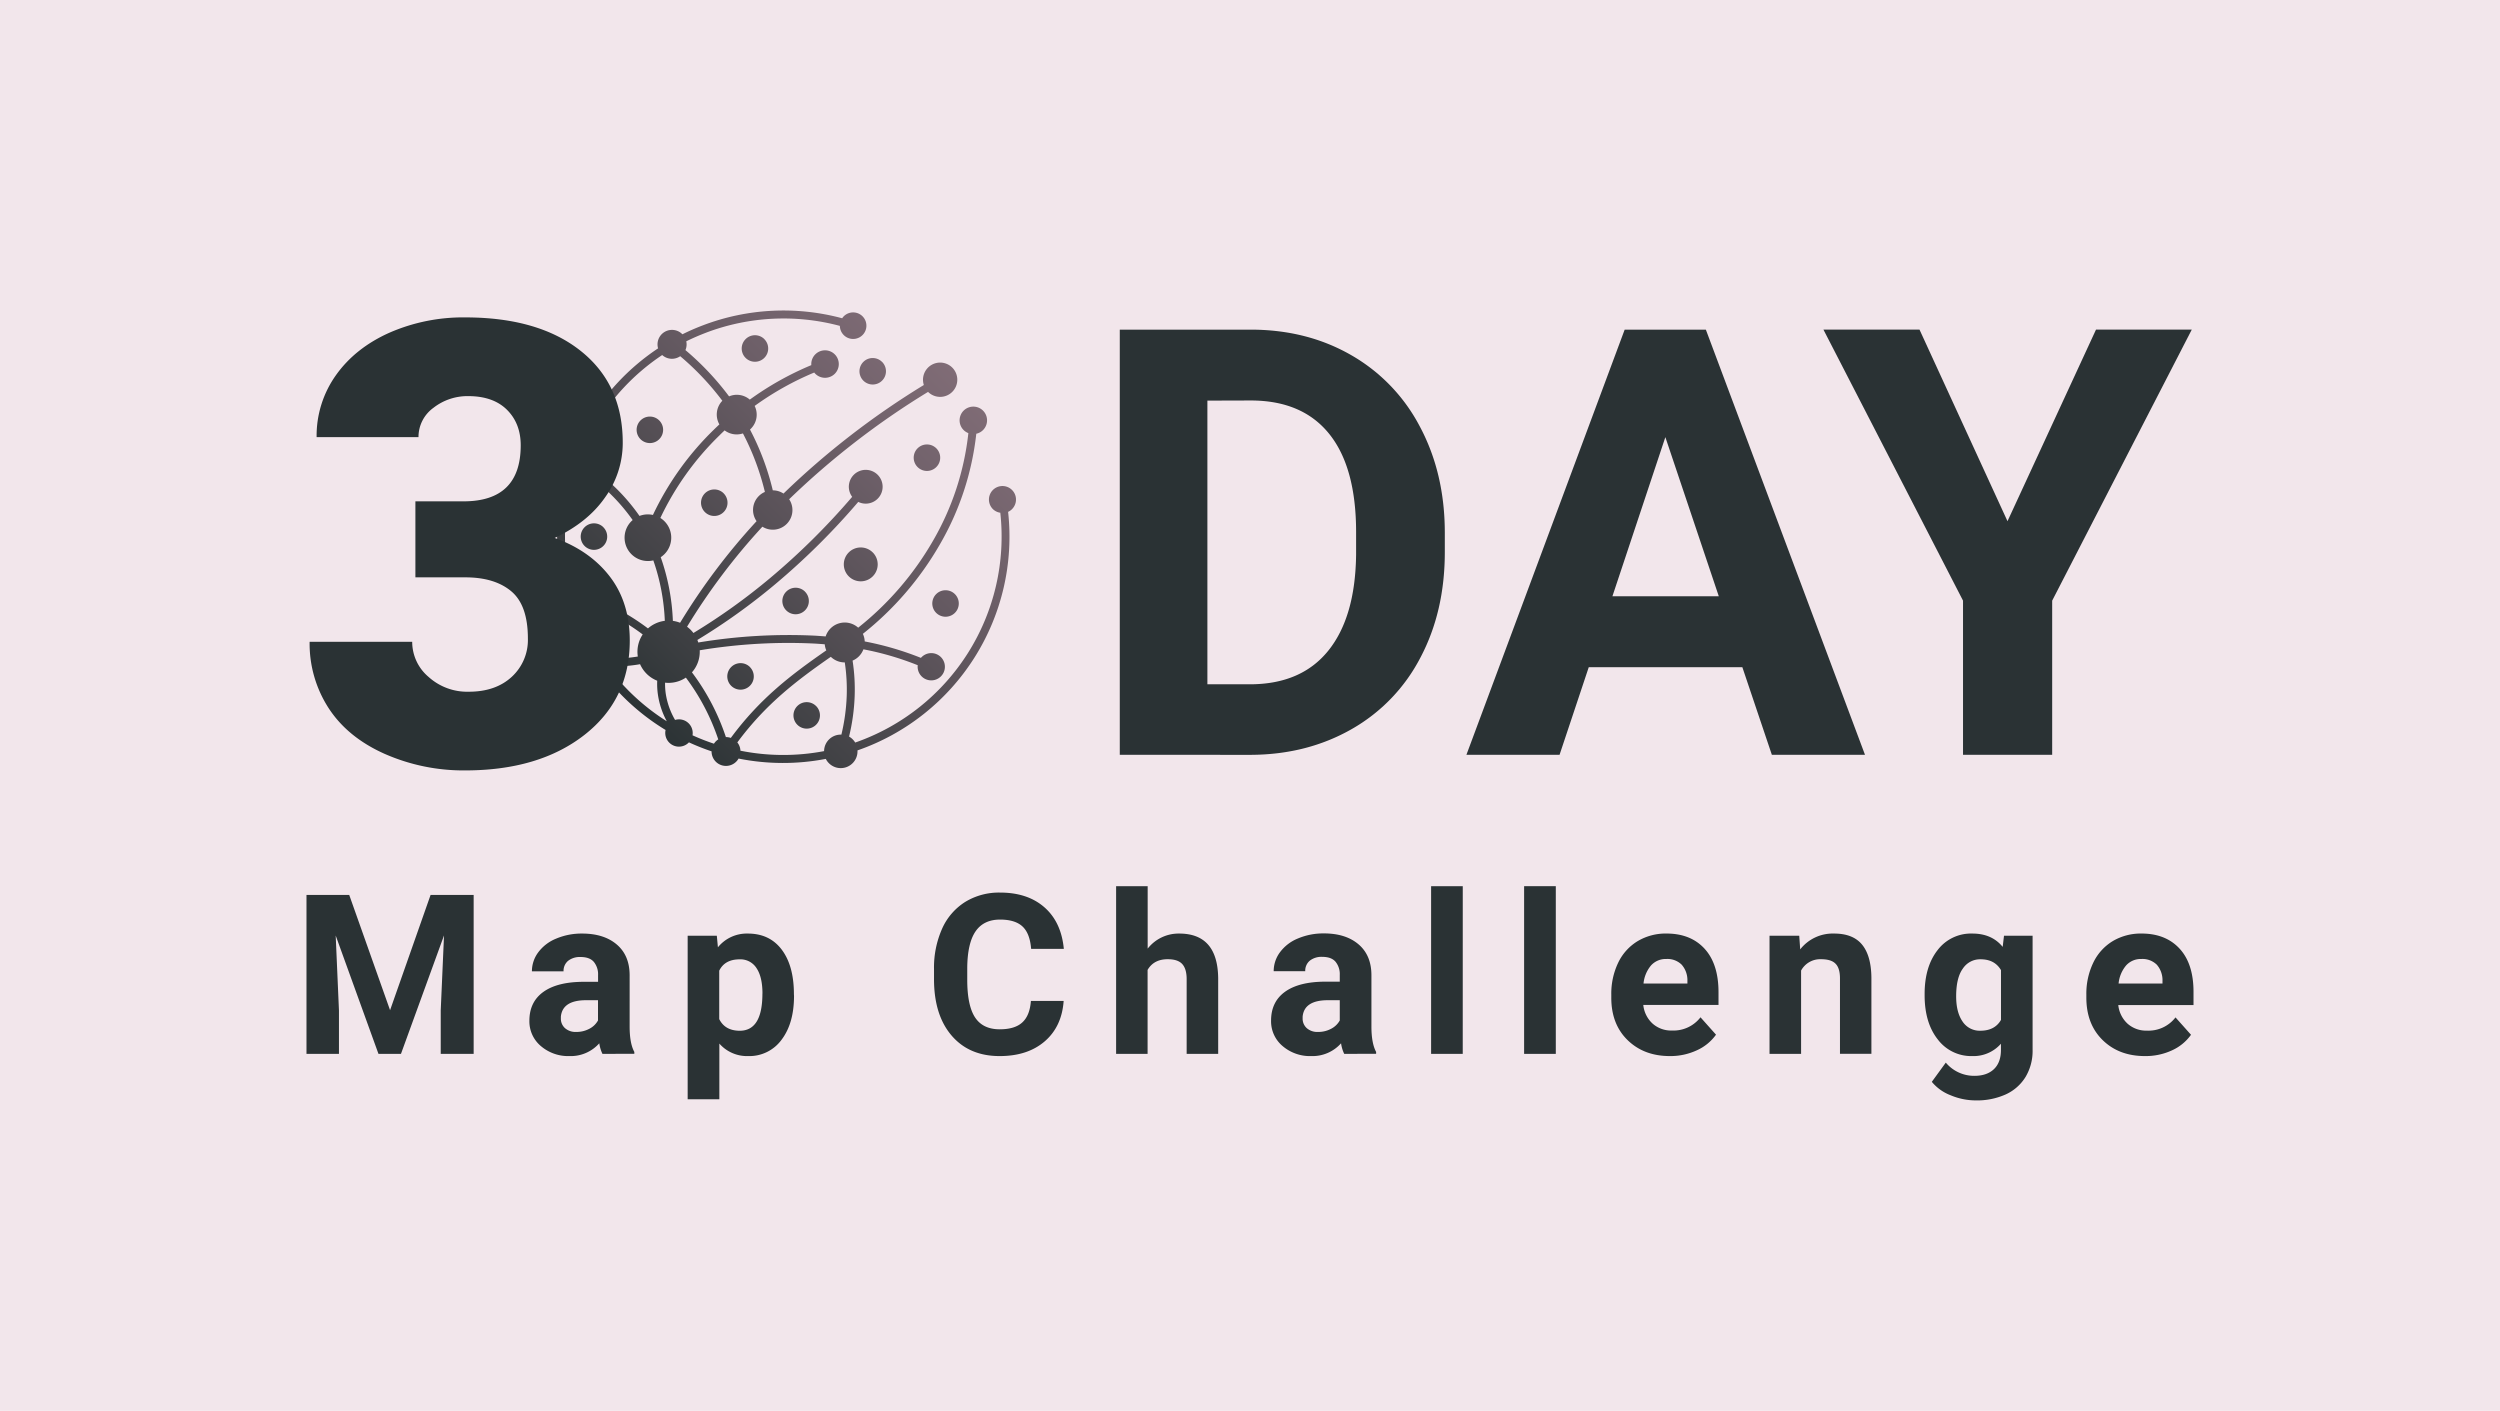 <svg xmlns="http://www.w3.org/2000/svg" xmlns:xlink="http://www.w3.org/1999/xlink" viewBox="0 0 987 557"><defs><style>.cls-1{fill:#f2e6eb;}.cls-2{fill:#2a3234;}.cls-3{fill-rule:evenodd;fill:url(#linear-gradient);}</style><linearGradient id="linear-gradient" x1="243.61" y1="276.7" x2="375.52" y2="144.79" gradientUnits="userSpaceOnUse"><stop offset="0" stop-color="#2a3234"/><stop offset="0.19" stop-color="#3d3f42"/><stop offset="0.73" stop-color="#6d5f68"/><stop offset="1" stop-color="#806c76"/></linearGradient></defs><g id="Layer_1" data-name="Layer 1"><rect class="cls-1" x="-18.58" y="-12.37" width="1015.58" height="580.37"/><path class="cls-2" d="M137.87,353.31,154,398.83l16-45.52h17v62.76H174V398.92l1.3-29.62-17,46.77h-8.88l-16.89-46.73,1.29,29.58v17.15H121V353.31Z"/><path class="cls-2" d="M237.85,416.07a14,14,0,0,1-1.25-4.18,15.07,15.07,0,0,1-11.76,5.05,16.58,16.58,0,0,1-11.36-4A12.74,12.74,0,0,1,209,403q0-7.41,5.5-11.38t15.88-4h5.74v-2.67a7.74,7.74,0,0,0-1.66-5.18q-1.67-1.94-5.24-1.94a7.48,7.48,0,0,0-4.94,1.51,5.15,5.15,0,0,0-1.79,4.14H210a12.5,12.5,0,0,1,2.5-7.5,16.48,16.48,0,0,1,7.07-5.41,25.68,25.68,0,0,1,10.26-2q8.61,0,13.68,4.33t5.07,12.18V405.3q0,6.63,1.85,10v.73Zm-10.3-8.66a10.73,10.73,0,0,0,5.09-1.23,8.11,8.11,0,0,0,3.45-3.3v-8h-4.66c-6.24,0-9.55,2.16-10,6.47l0,.73a5,5,0,0,0,1.64,3.84A6.34,6.34,0,0,0,227.55,407.41Z"/><path class="cls-2" d="M313.48,393.18q0,10.79-4.89,17.27a15.72,15.72,0,0,1-13.22,6.49A14.52,14.52,0,0,1,284,412v22H271.49V369.43H283l.43,4.57a14.66,14.66,0,0,1,11.82-5.43q8.61,0,13.4,6.38t4.79,17.59Zm-12.46-.9q0-6.51-2.31-10a7.51,7.51,0,0,0-6.7-3.53q-5.86,0-8.06,4.48v19.1q2.28,4.61,8.15,4.61Q301,406.89,301,392.28Z"/><path class="cls-2" d="M419.93,395.17q-.72,10.13-7.47,15.95t-17.79,5.82q-12.06,0-19-8.13t-6.92-22.31v-3.84a37.75,37.75,0,0,1,3.19-16,24,24,0,0,1,9.12-10.58,25.52,25.52,0,0,1,13.78-3.69q10.86,0,17.5,5.82T420,374.6H407.09q-.48-6.08-3.39-8.81t-8.85-2.74q-6.48,0-9.68,4.63t-3.3,14.38v4.74q0,10.18,3.08,14.87t9.72,4.7q6,0,8.95-2.73c2-1.83,3.09-4.65,3.38-8.47Z"/><path class="cls-2" d="M453.1,374.52a15.52,15.52,0,0,1,12.45-5.95q15.18,0,15.39,17.63v29.87H468.49V386.54q0-4-1.73-5.92T461,378.7q-5.47,0-7.93,4.22v33.15H440.64V349.86H453.1Z"/><path class="cls-2" d="M530.7,416.07a14,14,0,0,1-1.25-4.18,15.08,15.08,0,0,1-11.77,5.05,16.6,16.6,0,0,1-11.36-4,12.76,12.76,0,0,1-4.5-10q0-7.41,5.5-11.38t15.88-4h5.74v-2.67a7.74,7.74,0,0,0-1.66-5.18q-1.66-1.94-5.24-1.94a7.46,7.46,0,0,0-4.94,1.51,5.15,5.15,0,0,0-1.79,4.14H502.85a12.51,12.51,0,0,1,2.51-7.5,16.5,16.5,0,0,1,7.06-5.41,25.75,25.75,0,0,1,10.26-2q8.63,0,13.69,4.33t5.07,12.18V405.3c0,4.42.64,7.77,1.85,10v.73Zm-10.3-8.66a10.75,10.75,0,0,0,5.09-1.23,8.11,8.11,0,0,0,3.45-3.3v-8h-4.66q-9.36,0-10,6.47l0,.73a5,5,0,0,0,1.64,3.84A6.33,6.33,0,0,0,520.4,407.41Z"/><path class="cls-2" d="M577.49,416.07H565V349.86h12.5Z"/><path class="cls-2" d="M614.23,416.07H601.72V349.86h12.51Z"/><path class="cls-2" d="M659.28,416.94q-10.24,0-16.7-6.3t-6.44-16.77v-1.2a28.17,28.17,0,0,1,2.71-12.57,20,20,0,0,1,7.7-8.54,21.65,21.65,0,0,1,11.36-3q9.57,0,15.06,6t5.5,17.12v5.08h-29.7a11.54,11.54,0,0,0,3.64,7.33,11,11,0,0,0,7.69,2.76,13.47,13.47,0,0,0,11.26-5.22l6.12,6.86a18.66,18.66,0,0,1-7.59,6.18A24.77,24.77,0,0,1,659.28,416.94Zm-1.42-38.33a7.8,7.8,0,0,0-6,2.51,13,13,0,0,0-3,7.19h17.33v-1a9.29,9.29,0,0,0-2.25-6.44A8,8,0,0,0,657.86,378.61Z"/><path class="cls-2" d="M710.34,369.43l.38,5.39a16.3,16.3,0,0,1,13.41-6.25q7.41,0,11,4.35t3.7,13v30.13H726.42V386.24q0-4-1.73-5.75c-1.15-1.2-3.06-1.79-5.73-1.79a8.56,8.56,0,0,0-7.89,4.48v32.89H698.61V369.43Z"/><path class="cls-2" d="M759.84,392.41q0-10.74,5.11-17.29a16.53,16.53,0,0,1,13.77-6.55q7.66,0,11.94,5.26l.52-4.4h11.29v45.09a20,20,0,0,1-2.78,10.65,17.83,17.83,0,0,1-7.82,6.9,27.55,27.55,0,0,1-11.82,2.37,25.67,25.67,0,0,1-10-2.05,17.91,17.91,0,0,1-7.37-5.28l5.52-7.59a14.58,14.58,0,0,0,11.29,5.22c3.31,0,5.88-.89,7.72-2.65s2.76-4.28,2.76-7.53v-2.5a14.4,14.4,0,0,1-11.34,4.88,16.52,16.52,0,0,1-13.6-6.58q-5.19-6.57-5.19-17.44Zm12.45.92c0,4.24.85,7.55,2.55,10a8.08,8.08,0,0,0,7,3.6q5.7,0,8.15-4.27V383q-2.51-4.28-8.06-4.27a8.14,8.14,0,0,0-7,3.67Q772.3,386,772.29,393.33Z"/><path class="cls-2" d="M846.84,416.94q-10.26,0-16.7-6.3t-6.45-16.77v-1.2a28.18,28.18,0,0,1,2.72-12.57,20,20,0,0,1,7.69-8.54,21.68,21.68,0,0,1,11.36-3q9.57,0,15.07,6T866,391.72v5.08h-29.7a11.59,11.59,0,0,0,3.64,7.33,11,11,0,0,0,7.7,2.76,13.44,13.44,0,0,0,11.25-5.22l6.12,6.86a18.63,18.63,0,0,1-7.58,6.18A24.77,24.77,0,0,1,846.84,416.94Zm-1.42-38.33a7.78,7.78,0,0,0-6,2.51,13,13,0,0,0-3,7.19h17.33v-1a9.29,9.29,0,0,0-2.24-6.44A8.06,8.06,0,0,0,845.42,378.61Z"/><path class="cls-2" d="M442.09,298V130.14h51.65q22.14,0,39.6,10a69.62,69.62,0,0,1,27.27,28.36q9.79,18.39,9.8,41.79V218q0,23.4-9.63,41.62a68.94,68.94,0,0,1-27.15,28.24q-17.52,10-39.54,10.15Zm34.59-139.84v112h16.71q20.3,0,31-13.25t11-37.93v-8.88q0-25.59-10.61-38.79t-31-13.2Z"/><path class="cls-2" d="M687.88,263.41H627.24L615.71,298H578.94l62.48-167.86h32.05L736.3,298H699.53Zm-51.3-28h42l-21.1-62.83Z"/><path class="cls-2" d="M792.56,205.77l34.94-75.63h37.81l-55.11,107V298H775V237.13l-55.11-107h37.93Z"/><path class="cls-3" d="M286.58,291a5.67,5.67,0,0,1,1.95.33c11.61-15.72,24-25.05,37.69-34.56a7.78,7.78,0,0,1-.61-2.4c-1.33-.11-2.68-.21-4-.29a213.49,213.49,0,0,0-45.36,2.65,12.22,12.22,0,0,1-3.07,8.71A89.45,89.45,0,0,1,286.58,291m-4.72,2.62a6.73,6.73,0,0,1,.76-.95,5.76,5.76,0,0,1,.95-.76,86.39,86.39,0,0,0-12.79-24.39,12.27,12.27,0,0,1-8.21,2,27.65,27.65,0,0,0,.22,4,29.33,29.33,0,0,0,3.73,10.71,5.41,5.41,0,0,1,6.89,6.07A86.24,86.24,0,0,0,281.86,293.61Zm-39.54-30.55a6.22,6.22,0,0,1-1,1.85,85.63,85.63,0,0,0,21.93,19.84,31.71,31.71,0,0,1-3.55-10.85,29.64,29.64,0,0,1-.23-5.16,12.34,12.34,0,0,1-6.77-6.53c-.65.12-1.3.23-2,.32A53.4,53.4,0,0,1,242.32,263.06ZM230.48,238a6.84,6.84,0,0,1-1.12,1.46,7.37,7.37,0,0,1-1.38,1.08,86.59,86.59,0,0,0,6.82,14.77,6.06,6.06,0,0,1,6.06,1.52,6,6,0,0,1,1.66,3.09,48.65,48.65,0,0,0,7.76-.5c.51-.07,1-.14,1.53-.23a12.3,12.3,0,0,1,1.93-8.71,87.07,87.07,0,0,0-19-10.84C233.35,239,231.91,238.5,230.48,238Zm.43-51.25a6.2,6.2,0,0,1-4.58,1.63,86,86,0,0,0-1.78,39.37,6.88,6.88,0,0,1,6.81,7.22c1.54.55,3.09,1.14,4.62,1.77a90.34,90.34,0,0,1,10.54,5.2,91.33,91.33,0,0,1,9.3,6.16,12.36,12.36,0,0,1,6.65-3,82.59,82.59,0,0,0-4.54-23.86,9.21,9.21,0,0,1-8.66-15.46l.5-.47A74.61,74.61,0,0,0,230.91,186.74Zm67.78,19a7.74,7.74,0,0,1,.88-9.9,7.4,7.4,0,0,1,2.41-1.63,100.84,100.84,0,0,0-8.67-23.11,7.86,7.86,0,0,1-7.23-1.2c-.68.65-1.36,1.29-2,1.95a112.75,112.75,0,0,0-23.37,32.63,9.21,9.21,0,0,1,1.6,14.3,9.16,9.16,0,0,1-1.46,1.19,85.68,85.68,0,0,1,4.8,25.14,12.36,12.36,0,0,1,2.85.75A252.55,252.55,0,0,1,298.69,205.77Zm-30.13-65.13a5.73,5.73,0,0,1-7.12-.45,85.69,85.69,0,0,0-26.82,28.62,87.26,87.26,0,0,0-4.21,8.29,6.64,6.64,0,0,1,.7.61,6.24,6.24,0,0,1,1.52,6.4,77.1,77.1,0,0,1,19.84,19.6,9.27,9.27,0,0,1,5.31-.39,115.79,115.79,0,0,1,24.07-33.68c.71-.7,1.43-1.38,2.16-2.07a7.84,7.84,0,0,1,1.17-9.33A107,107,0,0,0,268.56,140.64Zm56.79,155.9a6.58,6.58,0,0,1,6.83-6.49,77.28,77.28,0,0,0,2.1-15.2,72.22,72.22,0,0,0-.76-13.31,7.82,7.82,0,0,1-5.51-2.21c-13.4,9.34-25.59,18.51-36.91,33.8a5.67,5.67,0,0,1,1.23,3.27A85.93,85.93,0,0,0,325.35,296.54Zm19.2-78.44a6.69,6.69,0,1,1-9.45,0A6.69,6.69,0,0,1,344.55,218.1Zm3.7-75.2a5.23,5.23,0,1,1-7.4,0A5.22,5.22,0,0,1,348.25,142.9ZM369.66,177a5.23,5.23,0,1,1-7.4,0A5.24,5.24,0,0,1,369.66,177ZM377,234.56a5.23,5.23,0,1,1-7.4,0A5.24,5.24,0,0,1,377,234.56ZM260.27,166a5.23,5.23,0,1,1-7.4,0A5.22,5.22,0,0,1,260.27,166Zm25.42,28.77a5.23,5.23,0,1,1-7.39,0A5.24,5.24,0,0,1,285.69,194.75Zm16.06-60.88a5.23,5.23,0,1,1-7.39,0A5.22,5.22,0,0,1,301.75,133.87Zm-5.69,129.46a5.23,5.23,0,1,1-7.39,0A5.22,5.22,0,0,1,296.06,263.33Zm21.74-29.77a5.23,5.23,0,1,1-7.39,0A5.22,5.22,0,0,1,317.8,233.56Zm-79.61-25.43a5.23,5.23,0,1,1-7.39,0A5.24,5.24,0,0,1,238.19,208.13Zm84,70.59a5.23,5.23,0,1,1-7.4,0A5.23,5.23,0,0,1,322.16,278.72ZM398,202.08a89.32,89.32,0,0,1-59.47,94.18,6.61,6.61,0,0,1-11.27,5.06,6.28,6.28,0,0,1-1.23-1.71,89.3,89.3,0,0,1-34.44-.13,5.61,5.61,0,0,1-.95,1.24,5.69,5.69,0,0,1-9.71-4.09,89.33,89.33,0,0,1-8.94-3.55l-.12.12a5.41,5.41,0,0,1-9.1-5,88.8,88.8,0,0,1-24.05-21.42,6.06,6.06,0,0,1-6.62-9.78A89.39,89.39,0,0,1,225,241.45a6.87,6.87,0,0,1-5.33-11.71,7.28,7.28,0,0,1,1.84-1.31,89,89,0,0,1,1.85-41,7.05,7.05,0,0,1-1.06-.85,6.26,6.26,0,0,1,5.22-10.63,94.45,94.45,0,0,1,4.4-8.69,89,89,0,0,1,27.89-29.73,5.72,5.72,0,0,1,9.55-5.61l.05.06c2.61-1.3,5.29-2.47,8-3.5a89.27,89.27,0,0,1,55.08-2.83,5.65,5.65,0,0,1,.62-.77,5.24,5.24,0,1,1-1.53,3.78,86.2,86.2,0,0,0-53,2.75c-2.59,1-5.15,2.1-7.64,3.34a5.74,5.74,0,0,1-.33,3.47,110,110,0,0,1,17.23,18.27,7.82,7.82,0,0,1,8.18,1.28,120.18,120.18,0,0,1,24.29-13.62,5.43,5.43,0,1,1,9.26,3.42,5.45,5.45,0,0,1-7.68,0,6.48,6.48,0,0,1-.44-.49,116.72,116.72,0,0,0-23.51,13.18,7.83,7.83,0,0,1-1.5,9l-.34.33a102.91,102.91,0,0,1,9,24,7.59,7.59,0,0,1,4.22,1.27A317.56,317.56,0,0,1,364.73,152a6.77,6.77,0,1,1,1.67,2.72l0,0a314.68,314.68,0,0,0-54.84,42.38A7.74,7.74,0,0,1,301,207.94a249.18,249.18,0,0,0-29.75,39.49,13,13,0,0,1,1.39,1.2,11.28,11.28,0,0,1,1.12,1.28,244.69,244.69,0,0,0,30.37-21.76,276.93,276.93,0,0,0,32.31-32,6.67,6.67,0,1,1,2.4,2,278.78,278.78,0,0,1-32.69,32.42,247.34,247.34,0,0,1-30.83,22.09c.13.32.25.65.36,1a217.87,217.87,0,0,1,46.09-2.7q2.13.14,4.2.3a7.92,7.92,0,0,1,12.84-3.45,120.51,120.51,0,0,0,29.36-34A108,108,0,0,0,382.31,171a5.62,5.62,0,0,1-1.87-1.21,5.42,5.42,0,1,1,7.66,0,5.35,5.35,0,0,1-2.66,1.45,111.25,111.25,0,0,1-14.56,44,123.58,123.58,0,0,1-30.22,35,7.79,7.79,0,0,1,.73,3,120.17,120.17,0,0,1,22.19,6.49,2.74,2.74,0,0,1,.29-.31,5.38,5.38,0,1,1-1.55,3.21,115.62,115.62,0,0,0-21.44-6.28,7.91,7.91,0,0,1-1.8,2.79,7.75,7.75,0,0,1-2.48,1.67,74.45,74.45,0,0,1,.82,14.07,79.31,79.31,0,0,1-2.21,15.92,6.64,6.64,0,0,1,2.42,2.36,86.09,86.09,0,0,0,57.29-90.73A5.25,5.25,0,0,1,392,201a5.34,5.34,0,1,1,7.55,0A5,5,0,0,1,398,202.08Z"/><path class="cls-2" d="M164,197.93h19q22.57,0,22.58-22.1,0-8.61-5.38-14t-15.17-5.44A21.85,21.85,0,0,0,171.13,161a14.22,14.22,0,0,0-5.91,11.59H125a41.2,41.2,0,0,1,7.65-24.49q7.65-10.76,21.2-16.79a72.55,72.55,0,0,1,29.81-6q29,0,45.64,13.26T245.86,175A36.75,36.75,0,0,1,239,196.2q-6.87,10-20,16.18,13.88,5,21.75,15.23t7.88,25.28q0,23.28-17.92,37.27t-47.07,14a77.17,77.17,0,0,1-31.72-6.51q-14.64-6.51-22.16-18.05a46.84,46.84,0,0,1-7.52-26.22h40.5a18.09,18.09,0,0,0,6.45,13.86,22.74,22.74,0,0,0,15.89,5.85q10.62,0,17-5.91a19.76,19.76,0,0,0,6.33-15.11q0-13.14-6.57-18.64t-18.16-5.49H164Z"/></g></svg>